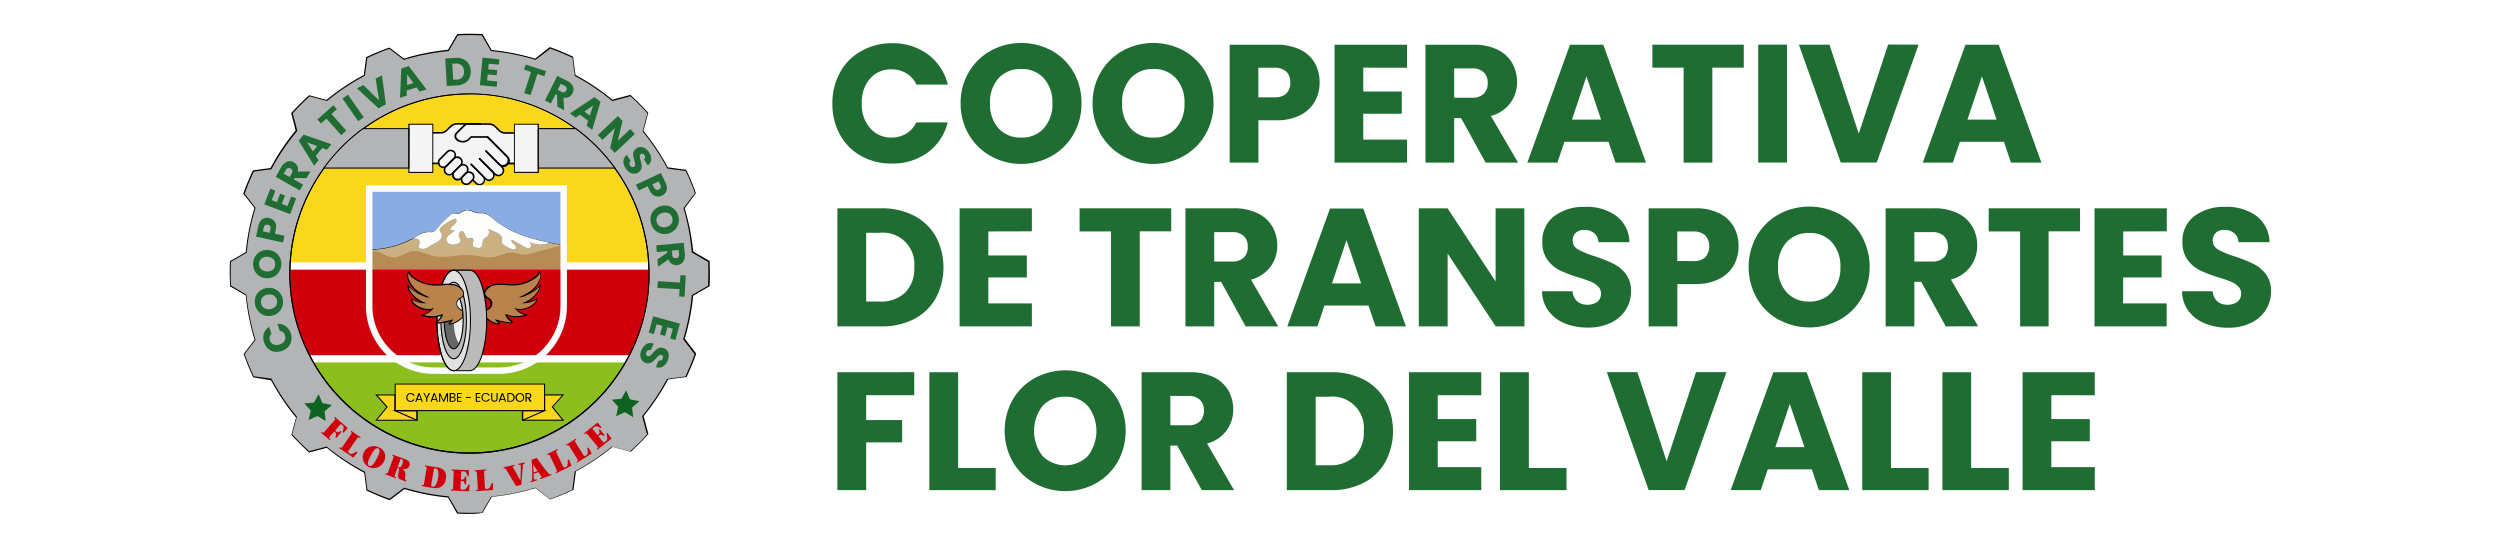 <svg id="Layer_1" data-name="Layer 1" xmlns="http://www.w3.org/2000/svg" viewBox="0 0 636.1 140.4"><defs><style>.cls-1{fill:#fff;}.cls-2{fill:#b2b4b6;}.cls-3{fill:#f9d71a;}.cls-4{fill:#89ade2;}.cls-5{fill:#8cbf1d;}.cls-6{fill:#cf000c;}.cls-7{fill:#f4f4f4;}.cls-8{fill:none;stroke:#000;stroke-linecap:round;stroke-miterlimit:10;stroke-width:3px;}.cls-9{fill:#fdfdfc;}.cls-10{fill:#cbb082;}.cls-11{fill:#b78b56;}.cls-12{fill:#fdfdfd;}.cls-13{fill:#ba834c;}.cls-14{fill:#bcbbbb;}.cls-15{fill:#e2e0e0;}.cls-16{fill:#666;}.cls-17{fill:#f2f0f0;}.cls-18{fill:#206d33;}.cls-19{fill:#0f6322;}</style></defs><title>Flor-logo-horizon</title><rect class="cls-1" width="636.1" height="140.4"/><path class="cls-2" d="M180.4,72.78c0-1,.08-2.08.08-3.13s0-2.1-.08-3.14l-4.15-2.4A56.64,56.64,0,0,0,174.05,53L177,49.21c-.35-1-.73-2-1.13-2.92s-.83-1.93-1.28-2.87l-4.72-.62a56.68,56.68,0,0,0-6.27-9.39l1.23-4.6c-.7-.77-1.42-1.52-2.16-2.27s-1.5-1.46-2.28-2.16l-4.57,1.22a56.83,56.83,0,0,0-9.48-6.35l-.62-4.66c-.94-.45-1.89-.87-2.86-1.28s-1.95-.77-2.93-1.12L136.17,15A56.39,56.39,0,0,0,125,12.82l-2.35-4.05c-1-.06-2.08-.08-3.13-.08s-2.1,0-3.13.08l-2.34,4A56.38,56.38,0,0,0,102.75,15l-3.67-2.81c-1,.35-2,.73-2.92,1.13s-1.93.83-2.87,1.28l-.6,4.55a57.89,57.89,0,0,0-9.58,6.39l-4.42-1.18q-1.16,1.05-2.28,2.16c-.74.75-1.46,1.5-2.16,2.27l1.18,4.42A57.49,57.49,0,0,0,69,42.89l-4.51.6c-.45.94-.87,1.89-1.27,2.86s-.78,1.95-1.13,2.93l2.77,3.61a57.37,57.37,0,0,0-2.24,11.34l-4,2.28c0,1-.08,2.09-.08,3.14s0,2.09.08,3.13l4,2.29a57.27,57.27,0,0,0,2.26,11.4l-2.76,3.61c.34,1,.72,2,1.12,2.93s.83,1.93,1.28,2.86l4.52.6a57.08,57.08,0,0,0,6.43,9.58l-1.19,4.43c.7.77,1.42,1.53,2.16,2.27s1.51,1.47,2.28,2.16l4.45-1.18a56.76,56.76,0,0,0,9.61,6.4l.61,4.58c.94.45,1.89.87,2.86,1.27s2,.78,2.93,1.13l3.69-2.83a56.65,56.65,0,0,0,11.2,2.19l2.35,4.06c1,.05,2.08.08,3.13.08s2.1,0,3.13-.08l2.36-4.08a56.69,56.69,0,0,0,11.2-2.23l3.75,2.86c1-.35,1.95-.72,2.92-1.12s1.93-.83,2.87-1.28l.62-4.69a57.9,57.9,0,0,0,9.39-6.3l4.59,1.22c.78-.69,1.53-1.41,2.28-2.16s1.46-1.5,2.16-2.27l-1.23-4.61a57.33,57.33,0,0,0,6.29-9.43l4.73-.63c.45-.94.87-1.89,1.27-2.87S176.63,91,177,90l-2.91-3.8a56.54,56.54,0,0,0,2.17-11Z"/><circle class="cls-2" cx="119.42" cy="69.64" r="45.7"/><circle class="cls-1" cx="119.43" cy="69.61" r="45.7"/><path class="cls-3" d="M73.81,66.73H165a45.71,45.71,0,0,0-91.23,0Z"/><rect class="cls-4" x="93.94" y="47.97" width="49.49" height="18.76"/><path class="cls-5" d="M79.68,92.21a45.73,45.73,0,0,0,79.49,0Z"/><path d="M119.43,115.41A45.82,45.82,0,1,1,151.85,102,45.58,45.58,0,0,1,119.43,115.41Zm0-91.41a45.55,45.55,0,1,0,32.22,13.34A45.27,45.27,0,0,0,119.43,24Z"/><path class="cls-6" d="M73.82,69.61a45.48,45.48,0,0,0,5,20.76h81.46a45.49,45.49,0,0,0,5-20.76c0-.32,0-.64,0-1H73.83C73.82,69,73.82,69.29,73.82,69.61Z"/><path d="M119.43,115.45A45.82,45.82,0,1,1,151.85,102,45.54,45.54,0,0,1,119.43,115.45Zm0-91.41a45.55,45.55,0,1,0,32.22,13.34A45.27,45.27,0,0,0,119.43,24Z"/><path d="M127,94.45H110.35A16.56,16.56,0,0,1,93.8,77.9V47.84h49.77V77.9A16.56,16.56,0,0,1,127,94.45ZM94.08,48.11V77.9a16.28,16.28,0,0,0,16.27,16.27H127A16.28,16.28,0,0,0,143.29,77.9V48.11Z"/><path class="cls-7" d="M129.07,41.87a1.42,1.42,0,0,0,.33-1.52,2.08,2.08,0,0,0-.38-.49l-1.66-1.66L124,34.86H119.9l-.56.56a2.2,2.2,0,0,1-3.13,0,1.09,1.09,0,0,1-.32-.77,1.11,1.11,0,0,1,.32-.77l2.32-2.31H116.3a2.39,2.39,0,0,0-1.69.7l-.88.88a2.39,2.39,0,0,1-1.69.7h-8l0,7.74h7.58a1.33,1.33,0,0,0,.33.63,1.2,1.2,0,0,0,1.55.12l.14-.11-.12.12-.06,0a1.24,1.24,0,0,0-.35.85,1.21,1.21,0,0,0,2.06.85l.38-.38a1.2,1.2,0,0,0-.33.83,1.24,1.24,0,0,0,.35.85,1.2,1.2,0,0,0,1.7,0l.55-.55a1.2,1.2,0,0,0-.35.85,1.16,1.16,0,0,0,.35.85,1.2,1.2,0,0,0,1.7,0l.68-.68.07-.07.84.83A1.22,1.22,0,0,0,122,47a1.26,1.26,0,0,0,.92-2.11l0,0,0,0,.63.62a1.23,1.23,0,0,0,.89.37,1.26,1.26,0,0,0,.89-2.15l-.23-.24h0l.82.82a1.25,1.25,0,0,0,.89.37,1.26,1.26,0,0,0,.89-2.15l-.52-.53a1.4,1.4,0,0,0,.89.31A1.42,1.42,0,0,0,129.07,41.87Z"/><path class="cls-7" d="M137.18,41.62h-7.91a1.58,1.58,0,0,0,.26-.88,1.64,1.64,0,0,0-.51-.88l-1.66-1.66L124,34.86H119.9l-.56.56a2.2,2.2,0,0,1-3.13,0,1.09,1.09,0,0,1-.32-.77,1.11,1.11,0,0,1,.32-.77l2.32-2.31h5.86a2.39,2.39,0,0,1,1.69.7l.88.88a2.38,2.38,0,0,0,1.69.7h8.53"/><path d="M137.18,41.83h-8.3l.22-.33a1.24,1.24,0,0,0,.22-.75,1.3,1.3,0,0,0-.44-.74l-4.94-4.95h-4l-.5.51a2.44,2.44,0,0,1-3.43,0,1.33,1.33,0,0,1,0-1.84l2.38-2.37h6a2.57,2.57,0,0,1,1.83.76l.88.88a2.18,2.18,0,0,0,1.55.64h8.53a.2.2,0,0,1,.2.2.2.2,0,0,1-.2.21h-8.53a2.58,2.58,0,0,1-1.84-.76l-.88-.88a2.17,2.17,0,0,0-1.54-.64h-5.77L116.36,34a.88.88,0,0,0-.26.63.84.84,0,0,0,.26.62,2,2,0,0,0,1.42.59,2,2,0,0,0,1.42-.59l.62-.62h4.29l5,5.06a1.73,1.73,0,0,1,.57,1,1.61,1.61,0,0,1-.12.69h7.57a.21.21,0,0,1,0,.42Z"/><polygon points="118.33 32.05 118.32 31.36 118.54 31.35 119.03 31.35 118.33 32.05"/><path d="M112.78,42.76a1.41,1.41,0,0,1-1-2.4l1.87-1.87a1.41,1.41,0,0,1,2.4,1,1.43,1.43,0,0,1-.41,1h0l-1.87,1.87A1.43,1.43,0,0,1,112.78,42.76Zm1.87-4.27a1,1,0,0,0-.7.29l-1.87,1.87a1,1,0,0,0,0,1.41,1,1,0,0,0,1.41,0l1.87-1.87a1,1,0,0,0-.71-1.7Z"/><path d="M114.29,44.65a1.43,1.43,0,0,1-1-.41,1.41,1.41,0,0,1,0-2l2.06-2.06a1.41,1.41,0,0,1,2.4,1,1.43,1.43,0,0,1-.41,1l-2.06,2.06A1.43,1.43,0,0,1,114.29,44.65Zm2.06-4.46a1,1,0,0,0-.7.29l-2.06,2.06a1,1,0,0,0,0,1.41A1,1,0,0,0,115,44l2.06-2.06a1,1,0,0,0-.71-1.7Z"/><path d="M116.4,45.94a1.41,1.41,0,0,1-1-.41,1.39,1.39,0,0,1-.41-1,1.37,1.37,0,0,1,.41-1l1.42-1.43a1.43,1.43,0,0,1,1-.41,1.41,1.41,0,0,1,1,2.4l-1.42,1.43A1.43,1.43,0,0,1,116.4,45.94Zm1.43-3.83a1,1,0,0,0-.71.29l-1.42,1.43a1,1,0,0,0,1.41,1.41l1.42-1.43a1,1,0,0,0,0-1.41A1,1,0,0,0,117.83,42.11Zm.85,1.85Z"/><path d="M118.65,47.1a1.41,1.41,0,0,1-1-.42,1.39,1.39,0,0,1-.41-1,1.43,1.43,0,0,1,.41-1l.69-.68a1.41,1.41,0,0,1,2,0,1.43,1.43,0,0,1,.41,1,1.41,1.41,0,0,1-.41,1l-.69.68A1.37,1.37,0,0,1,118.65,47.1Zm.68-3.09a1,1,0,0,0-.7.29l-.69.68a1,1,0,0,0-.29.71,1,1,0,0,0,1.7.7l.69-.68a1,1,0,0,0-.71-1.7Z"/><path d="M128.06,42.49A1.64,1.64,0,0,1,126.9,42l-3.41-3.41a.19.19,0,0,1,0-.29.21.21,0,0,1,.29,0l3.41,3.41A1.23,1.23,0,0,0,128.93,40l-5-5a.21.21,0,0,1,.29-.29l5,5a1.64,1.64,0,0,1-1.16,2.8Z"/><path d="M126.8,44.86a1.46,1.46,0,0,1-1-.43l-3.89-3.89a.21.21,0,1,1,.29-.29l3.89,3.89a1.06,1.06,0,0,0,1.5,0,1.05,1.05,0,0,0,0-1.49l-4-4a.21.21,0,1,1,.29-.29l4,4a1.42,1.42,0,0,1,.43,1,1.44,1.44,0,0,1-.43,1A1.46,1.46,0,0,1,126.8,44.86Z"/><path d="M124.42,46.07a1.46,1.46,0,0,1-1-.43L119.76,42a.21.21,0,1,1,.29-.29l3.62,3.63a1.06,1.06,0,0,0,1.5,0,1.08,1.08,0,0,0,0-1.49l-3.3-3.3a.21.21,0,0,1,.29-.29l3.3,3.3a1.46,1.46,0,0,1,.43,1,1.48,1.48,0,0,1-.43,1A1.46,1.46,0,0,1,124.42,46.07Z"/><path d="M122,47.19a1.49,1.49,0,0,1-1-.42l-.84-.84a.21.21,0,0,1,.29-.29l.84.83a1.06,1.06,0,0,0,.75.31,1,1,0,0,0,.74-.31,1.06,1.06,0,0,0,0-1.49L119.78,42a.21.21,0,0,1,.29-.29L123,44.69a1.46,1.46,0,0,1-1,2.5Z"/><path d="M110.84,34h-6.78a.2.2,0,0,1-.21-.2.21.21,0,0,1,.21-.21h8a2.17,2.17,0,0,0,1.54-.64l.88-.88a2.6,2.6,0,0,1,1.84-.76h5.85a.21.21,0,1,1,0,.41H116.3a2.17,2.17,0,0,0-1.54.64l-.89.88A2.57,2.57,0,0,1,112,34Z"/><path class="cls-8" d="M111.61,41.57"/><path class="cls-2" d="M104,32.71H92.37a46.22,46.22,0,0,0-10,10.06H104Z"/><rect class="cls-7" x="104.04" y="31.63" width="6.06" height="12.23"/><rect class="cls-7" x="130.91" y="31.63" width="6.06" height="12.23" transform="translate(267.87 75.48) rotate(-180)"/><path d="M110.24,44H103.9V31.49h6.34Zm-6.07-.27H110v-12h-5.79Z"/><path d="M137.11,44h-6.34V31.49h6.34ZM131,43.72h5.79v-12H131Z"/><path class="cls-2" d="M137,42.77h19.49a46,46,0,0,0-10-10.06H137Z"/><rect class="cls-3" x="100.56" y="97.71" width="38" height="6.76"/><polygon class="cls-3" points="133 106.91 133 104.47 138.55 104.47 133 106.91"/><polygon class="cls-3" points="143.28 100.49 140.53 103.56 143.28 106.91 132.91 106.91 132.91 104.47 138.55 104.47 138.55 100.49 143.28 100.49"/><polygon class="cls-3" points="106.03 106.92 106.03 104.48 100.48 104.48 106.03 106.92"/><polygon class="cls-3" points="95.75 100.5 98.49 103.56 95.75 106.92 106.12 106.92 106.12 104.48 100.48 104.48 100.48 100.5 95.75 100.5"/><path d="M143.57,68.63H93.8V63.81l.07,0a4.07,4.07,0,0,1,.86-.32,5,5,0,0,1,1.06-.14l.48,0a23.77,23.77,0,0,0,3.23-.58,24,24,0,0,0,6.18-2.48l.28-.16A5.93,5.93,0,0,1,109.08,59l.3,0a2,2,0,0,0,.73,0,2.12,2.12,0,0,0,1-.8v0a26.38,26.38,0,0,1,3.47-3.46,1.74,1.74,0,0,1,.83-.45,1.71,1.71,0,0,1,.6,0,2.73,2.73,0,0,0,.38,0h0a2.4,2.4,0,0,0,1.12-.41,3.73,3.73,0,0,1,.91-.41,3.48,3.48,0,0,1,2,.33,4.51,4.51,0,0,0,1.49.39l.48,0a4,4,0,0,1,.6,0,4.06,4.06,0,0,1,2.26,1.25l.13.12a25.83,25.83,0,0,0,9.27,4.87,66.85,66.85,0,0,0,8.76,1.91l.12,0Zm-49.5-.27h49.22V62.53a67,67,0,0,1-8.68-1.9h0a25.85,25.85,0,0,1-9.37-4.93l-.13-.11A3.87,3.87,0,0,0,123,54.4a5.33,5.33,0,0,0-.56,0,4.24,4.24,0,0,1-.51,0,4.9,4.9,0,0,1-1.58-.4,3.19,3.19,0,0,0-1.88-.33,3.25,3.25,0,0,0-.85.39,2.58,2.58,0,0,1-1.26.44,3,3,0,0,1-.42,0,1.53,1.53,0,0,0-.52,0,1.64,1.64,0,0,0-.7.39,25.27,25.27,0,0,0-3.43,3.43,2.41,2.41,0,0,1-1.11.91,2.58,2.58,0,0,1-.83,0l-.29,0a5.76,5.76,0,0,0-3,1.08l-.28.16A24.36,24.36,0,0,1,99.57,63a24.63,24.63,0,0,1-3.27.58l-.49,0a5.58,5.58,0,0,0-1,.13,4.89,4.89,0,0,0-.73.26Z"/><path class="cls-9" d="M106.48,60.94a1.15,1.15,0,0,1,.25,1.16c-.09.26-.26.52-.17.78a.65.65,0,0,0,.29.3,2.29,2.29,0,0,0,2.13-.35l1.77-1a4.3,4.3,0,0,0,1.29-.93,1.46,1.46,0,0,0,.28-1.5c-.16-.32-.5-.61-.45-1a1,1,0,0,1,.33-.53,10,10,0,0,1,3.32-2.15.52.52,0,0,1,.5,0,.43.43,0,0,1,.13.28c.08.88-1.05,1.31-1.5,2.06a.36.36,0,0,0-.07.26c.07.4.9,0,1,.43a12.39,12.39,0,0,1-1.23.93,1.69,1.69,0,0,0-.75,1.29,1.42,1.42,0,0,0,1.2,1.23,3.38,3.38,0,0,0,1.82-.28,1,1,0,0,0,.43-.26c.29-.35,0-.87-.14-1.28a1.55,1.55,0,0,1-.13-1,.77.77,0,0,1,.78-.57c.83.13.72,1.76,1.57,1.82.32,0,.64-.22,1-.11s.38.64.28,1-.23.83,0,1.11a1,1,0,0,0,.41.23c.54.19,1.21.36,1.62,0s.2-1.39.61-2a4.29,4.29,0,0,1,.85-.66,1.59,1.59,0,0,0,.32-2l1.94.87c.73.32,1.57.81,1.59,1.62,0,.38-.19.77,0,1.12a1.2,1.2,0,0,0,.46.46,6,6,0,0,0,2.29,1.14.76.76,0,0,0,.66-.11c.35-.32,0-.89-.38-1.19s-.82-.75-.58-1.17l3.27,1.87c.5.28,1.22.53,1.56.07s0-.91-.22-1.3a6.11,6.11,0,0,0,5,.15c-1.73-.35-3.45-.75-5.14-1.27a25.68,25.68,0,0,1-9.32-4.9A4.23,4.23,0,0,0,123,54.27c-.36,0-.72,0-1.07,0-1.21,0-2.33-1-3.5-.72-.73.18-1.33.83-2.08.83a6.22,6.22,0,0,0-1-.08,1.74,1.74,0,0,0-.77.43,25.41,25.41,0,0,0-3.44,3.44,2.38,2.38,0,0,1-1,.87,3.84,3.84,0,0,1-1.07,0,6.54,6.54,0,0,0-3.33,1.26c-.29.17-.59.33-.88.48C105.44,60.76,106,60.47,106.48,60.94Z"/><path class="cls-10" d="M139.79,61.77a6.11,6.11,0,0,1-5-.15c.25.39.5.92.22,1.3s-1.06.21-1.56-.07L130.19,61c-.24.42.2.87.58,1.17s.73.87.38,1.19a.76.76,0,0,1-.66.11,6,6,0,0,1-2.29-1.14,1.2,1.2,0,0,1-.46-.46c-.16-.35,0-.74,0-1.12,0-.81-.86-1.3-1.59-1.62l-1.94-.87a1.59,1.59,0,0,1-.32,2,4.29,4.29,0,0,0-.85.66c-.41.57-.1,1.48-.61,2s-1.08.22-1.62,0a1,1,0,0,1-.41-.23c-.27-.28-.14-.73,0-1.11s.08-.89-.28-1-.63.14-1,.11c-.85-.06-.74-1.69-1.57-1.82a.77.77,0,0,0-.78.57,1.55,1.55,0,0,0,.13,1c.18.41.43.93.14,1.28a1,1,0,0,1-.43.26,3.38,3.38,0,0,1-1.82.28,1.42,1.42,0,0,1-1.2-1.23,1.69,1.69,0,0,1,.75-1.29,12.39,12.39,0,0,0,1.23-.93c-.13-.39-1,0-1-.43a.36.36,0,0,1,.07-.26c.45-.75,1.58-1.18,1.5-2.06a.43.43,0,0,0-.13-.28.52.52,0,0,0-.5,0,10,10,0,0,0-3.32,2.15,1,1,0,0,0-.33.53c-.05.36.29.65.45,1a1.46,1.46,0,0,1-.28,1.5,4.3,4.3,0,0,1-1.29.93l-1.77,1a2.29,2.29,0,0,1-2.13.35.65.65,0,0,1-.29-.3c-.09-.26.08-.52.17-.78a1.15,1.15,0,0,0-.25-1.16c-.46-.47-1-.18-1.61-.12a24.37,24.37,0,0,1-5.33,2,23.9,23.9,0,0,1-3.26.57,10.92,10.92,0,0,0-1.51.18,3.94,3.94,0,0,0-.83.31v4.6h49.49V62.42C142.22,62.22,141,62,139.79,61.77Z"/><path d="M119.52,130.75c-1,0-2.1,0-3.14-.08h-.08L114,126.6a56.47,56.47,0,0,1-11.1-2.17l-3.68,2.83-.08,0c-1-.35-2-.73-2.93-1.13s-1.93-.83-2.87-1.27l-.07,0-.61-4.58a58.16,58.16,0,0,1-9.52-6.34l-4.45,1.19-.06,0c-.77-.7-1.53-1.43-2.27-2.17s-1.47-1.5-2.17-2.28l-.05,0,1.19-4.44a57.31,57.31,0,0,1-6.36-9.48L64.4,96l0-.07c-.44-.94-.87-1.9-1.27-2.87s-.78-2-1.13-2.93l0-.07,2.77-3.62a57.59,57.59,0,0,1-2.24-11.29l-4-2.29v-.07c0-1-.08-2.1-.08-3.14s0-2.1.08-3.14v-.08l4-2.28a57.21,57.21,0,0,1,2.22-11.24L61.91,49.3l0-.07c.35-1,.73-2,1.13-2.93s.83-1.93,1.27-2.87l0-.07,4.51-.6a57.36,57.36,0,0,1,6.4-9.56L74.1,28.78l.05-.06c.7-.77,1.43-1.54,2.17-2.27s1.5-1.47,2.27-2.17l.06-.05,4.43,1.18a58.06,58.06,0,0,1,9.49-6.33l.6-4.56.07,0c.94-.45,1.9-.88,2.87-1.28s2-.78,2.93-1.13l.07,0,3.67,2.81A57.27,57.27,0,0,1,114,12.67l2.33-4h.08a59.8,59.8,0,0,1,6.28,0h.08l2.34,4.06a57.62,57.62,0,0,1,11.06,2.2L139.87,12l.07,0c1,.35,2,.73,2.93,1.13s1.93.82,2.87,1.27l.07,0,.62,4.67a57.55,57.55,0,0,1,9.38,6.29l4.58-1.22.06.05c.77.7,1.54,1.43,2.27,2.17s1.47,1.5,2.17,2.27l.05.06-1.23,4.59a57.72,57.72,0,0,1,6.21,9.3l4.72.63,0,.06c.44.94.87,1.91,1.27,2.87s.78,2,1.13,2.94l0,.07L174.21,53a58.52,58.52,0,0,1,2.17,11l4.16,2.4v.08c.05,1,.08,2.09.08,3.14s0,2.1-.08,3.14v.07l-4.17,2.41a56.89,56.89,0,0,1-2.15,10.92l2.91,3.8,0,.07c-.35,1-.73,2-1.13,2.94s-.83,1.93-1.27,2.87l0,.07-4.74.63a57.22,57.22,0,0,1-6.23,9.33l1.23,4.62-.05,0c-.7.78-1.43,1.54-2.17,2.28s-1.5,1.47-2.27,2.17l-.06,0-4.6-1.23a57.67,57.67,0,0,1-9.3,6.24l-.62,4.69-.06,0c-.95.45-1.91.88-2.88,1.28s-2,.78-2.93,1.13l-.07,0-3.75-2.87a56.94,56.94,0,0,1-11.08,2.21l-2.36,4.08h-.08C121.62,130.72,120.56,130.75,119.52,130.75Zm-3-.35c2,.1,4.08.1,6.1,0l2.36-4.08H125a57.12,57.12,0,0,0,11.17-2.23l.07,0,3.74,2.86c1-.34,1.91-.71,2.85-1.1s1.87-.81,2.79-1.24l.62-4.69.06,0a56.83,56.83,0,0,0,9.37-6.29l.05,0,4.6,1.22c.75-.68,1.49-1.39,2.21-2.1s1.42-1.46,2.1-2.21l-1.23-4.61,0-.06a56.82,56.82,0,0,0,6.28-9.4l0-.07,4.73-.63c.43-.91.85-1.85,1.24-2.79s.75-1.89,1.09-2.85l-2.9-3.79,0-.07a56.92,56.92,0,0,0,2.17-11V75.1l4.16-2.4c0-1,.07-2,.07-3s0-2-.07-3.05l-4.15-2.41v-.07A57.2,57.2,0,0,0,173.92,53l0-.06,2.9-3.79c-.34-1-.71-1.91-1.1-2.85s-.8-1.88-1.24-2.79l-4.71-.62,0-.07a56.88,56.88,0,0,0-6.26-9.37l0-.05,1.22-4.59c-.68-.75-1.38-1.49-2.1-2.21s-1.46-1.43-2.21-2.11l-4.57,1.22-.06,0a56.74,56.74,0,0,0-9.45-6.34l-.06,0-.62-4.66c-.92-.44-1.86-.85-2.8-1.24s-1.89-.76-2.85-1.1l-3.71,2.85-.07,0A57.5,57.5,0,0,0,125,13h-.07l-2.34-4c-2-.1-4.08-.1-6.1,0l-2.33,4h-.07a57.45,57.45,0,0,0-11.28,2.22l-.07,0-3.66-2.8c-1,.34-1.91.71-2.85,1.1s-1.87.8-2.79,1.24l-.6,4.55-.06,0a56.65,56.65,0,0,0-9.56,6.38l0,0-4.43-1.18c-.75.68-1.49,1.39-2.21,2.11s-1.42,1.46-2.1,2.21l1.17,4.41,0,.06A57,57,0,0,0,69.09,43l0,.06-4.51.6c-.43.92-.85,1.86-1.24,2.79s-.75,1.9-1.09,2.85L65,52.86l0,.07a57,57,0,0,0-2.23,11.31v.07L58.77,66.6c-.05,1-.07,2-.07,3.05s0,2,.07,3L62.72,75v.07A57,57,0,0,0,65,86.43l0,.06-2.76,3.62c.34,1,.71,1.91,1.1,2.85s.81,1.87,1.24,2.79l4.52.59,0,.07A57.75,57.75,0,0,0,75.54,106l0,.06-1.18,4.43c.68.75,1.38,1.49,2.1,2.21s1.46,1.42,2.21,2.1l4.45-1.18,0,0A56.74,56.74,0,0,0,92.81,120l.06,0,.61,4.58c.92.43,1.86.85,2.8,1.24s1.89.75,2.85,1.09l3.68-2.82.07,0a57.05,57.05,0,0,0,11.17,2.19h.07Z"/><path class="cls-11" d="M140.93,62.94l-5.38,1.43a8.13,8.13,0,0,1-2.29.38c-1.21,0-2.37-.58-3.58-.5a18.09,18.09,0,0,0-3.31,1c-2.19.59-4.49-.2-6.75-.33-3.24-.2-6.54.94-9.68.15-1.65-.41-3.23-1.34-4.91-1.15s-3.3,1.66-5.08,1.56a8.57,8.57,0,0,1-3-1.1,3.41,3.41,0,0,0-3-.23V68.5h49.49V62.28Z"/><path class="cls-12" d="M127,95.13H110.35A17.25,17.25,0,0,1,93.12,77.9V47.15h51.13V77.9A17.25,17.25,0,0,1,127,95.13ZM94.76,48.8V77.9a15.6,15.6,0,0,0,15.59,15.59H127A15.6,15.6,0,0,0,142.61,77.9V48.8Z"/><path d="M103.51,100.55a1.1,1.1,0,0,1,.4-.4,1.12,1.12,0,0,1,.55-.14,1.19,1.19,0,0,1,.63.17,1,1,0,0,1,.39.49h-.34a.7.7,0,0,0-.26-.3.82.82,0,0,0-.42-.11.81.81,0,0,0-.41.11.76.76,0,0,0-.29.3,1,1,0,0,0-.1.46,1,1,0,0,0,.1.46.86.86,0,0,0,.29.31.8.8,0,0,0,.41.1.82.82,0,0,0,.42-.1.67.67,0,0,0,.26-.31h.34a1,1,0,0,1-.39.49,1.19,1.19,0,0,1-.63.17,1.12,1.12,0,0,1-.55-.14,1.1,1.1,0,0,1-.4-.4,1.21,1.21,0,0,1-.14-.58A1.27,1.27,0,0,1,103.51,100.55Z"/><path d="M107.14,101.74h-1l-.18.49h-.3l.79-2.18h.33l.79,2.18h-.3Zm-.08-.23-.4-1.11-.39,1.11Z"/><path d="M109.44,100l-.71,1.36v.83h-.29v-.83l-.72-1.36H108l.54,1.11.55-1.11Z"/><path d="M111,101.74h-1l-.17.49h-.3l.79-2.18h.33l.79,2.18h-.3Zm-.08-.23-.4-1.11-.39,1.11Z"/><path d="M114,100.05v2.18h-.28v-1.62l-.73,1.62h-.2L112,100.6v1.63h-.28v-2.18h.3l.81,1.81.81-1.81Z"/><path d="M115.72,101.2a.55.55,0,0,1,.15.19.57.57,0,0,1,.06.25.56.56,0,0,1-.08.3.67.67,0,0,1-.25.22.92.92,0,0,1-.38.07h-.82V100h.79a.92.92,0,0,1,.38.07.57.57,0,0,1,.23.2.46.46,0,0,1,.08.28.52.52,0,0,1-.1.33.68.68,0,0,1-.28.18A.49.49,0,0,1,115.72,101.2Zm-1-.22h.49a.5.5,0,0,0,.31-.09.36.36,0,0,0,0-.52.46.46,0,0,0-.32-.1h-.48Zm.85.92a.35.35,0,0,0,.12-.28.36.36,0,0,0-.13-.29.51.51,0,0,0-.34-.11h-.5V102h.51A.57.57,0,0,0,115.53,101.9Z"/><path d="M116.55,100.27V101h.8v.24h-.8V102h.9v.23h-1.18V100h1.18v.24Z"/><path d="M119.8,101v.24h-1.26V101Z"/><path d="M121.34,100.27V101h.8v.24h-.8V102h.89v.23h-1.18V100h1.18v.24Z"/><path d="M122.64,100.55a1.1,1.1,0,0,1,.4-.4,1.2,1.2,0,0,1,1.18,0,1,1,0,0,1,.39.49h-.34a.7.7,0,0,0-.26-.3.78.78,0,0,0-.41-.11.82.82,0,0,0-.42.11.68.68,0,0,0-.28.3,1,1,0,0,0-.11.46,1,1,0,0,0,.11.46.76.76,0,0,0,.28.31.82.82,0,0,0,.42.1.78.78,0,0,0,.41-.1.67.67,0,0,0,.26-.31h.34a1,1,0,0,1-.39.49,1.2,1.2,0,0,1-1.18,0,1.1,1.1,0,0,1-.4-.4,1.21,1.21,0,0,1-.14-.58A1.27,1.27,0,0,1,122.64,100.55Z"/><path d="M125.26,100v1.39a.56.56,0,0,0,.14.43.53.53,0,0,0,.4.14.49.49,0,0,0,.39-.14.56.56,0,0,0,.15-.43V100h.28v1.38a.81.81,0,0,1-.11.46.65.65,0,0,1-.29.28,1,1,0,0,1-.42.1.93.93,0,0,1-.42-.1.63.63,0,0,1-.3-.28.89.89,0,0,1-.11-.46V100Z"/><path d="M128.34,101.74h-1l-.18.49h-.3l.8-2.18H128l.79,2.18h-.3Zm-.08-.23-.4-1.11-.4,1.11Z"/><path d="M130.41,100.17a1,1,0,0,1,.4.38,1.12,1.12,0,0,1,.14.59,1.09,1.09,0,0,1-.14.58.87.87,0,0,1-.4.38,1.35,1.35,0,0,1-.62.13h-.69V100h.69A1.35,1.35,0,0,1,130.41,100.17Zm0,1.6a.85.85,0,0,0,.22-.63.88.88,0,0,0-.23-.64.86.86,0,0,0-.64-.23h-.4V102h.4A.89.89,0,0,0,130.44,101.77Z"/><path d="M131.71,102.11a1,1,0,0,1-.4-.4,1.11,1.11,0,0,1-.15-.58,1.17,1.17,0,0,1,.15-.58,1.1,1.1,0,0,1,.4-.4,1.12,1.12,0,0,1,.55-.14,1.2,1.2,0,0,1,.57.14,1.07,1.07,0,0,1,.39.4,1.14,1.14,0,0,1,.15.58,1.11,1.11,0,0,1-.15.58,1,1,0,0,1-.39.4,1.1,1.1,0,0,1-.57.15A1,1,0,0,1,131.71,102.11Zm1-.21a.73.73,0,0,0,.29-.31,1,1,0,0,0,.1-.46,1,1,0,0,0-.1-.46.76.76,0,0,0-.29-.3.82.82,0,0,0-.42-.11.81.81,0,0,0-.41.11.76.76,0,0,0-.29.3,1,1,0,0,0-.11.46,1,1,0,0,0,.11.46.73.73,0,0,0,.29.31.81.81,0,0,0,.41.11A.82.82,0,0,0,132.68,101.9Z"/><path d="M134.84,102.23l-.52-.9H134v.9h-.29V100h.71a.88.88,0,0,1,.42.08.59.59,0,0,1,.26.23.7.7,0,0,1,0,.73.59.59,0,0,1-.39.23l.55.92ZM134,101.1h.42a.46.46,0,0,0,.35-.11.41.41,0,0,0,.12-.31.38.38,0,0,0-.12-.3.49.49,0,0,0-.35-.11H134Z"/><path d="M138.69,104.61H100.42v-7h38.27Zm-38-.28h37.73V97.84H100.69Z"/><path d="M132.86,107.12v-2.79h6.34Zm.27-2.51v2.09l4.77-2.09Z"/><path d="M143.56,107.05H132.77v-2.72h5.65v-4h5.16l-2.87,3.2ZM133,106.78h10l-2.64-3.23,2.62-2.92h-4.28v4H133Z"/><path d="M106.17,107.13l-6.35-2.79h6.35Zm-5-2.51,4.77,2.09v-2.09Z"/><path d="M106.26,107.06H95.46l2.85-3.49-2.86-3.2h5.16v4h5.65ZM96,106.79H106v-2.17h-5.65v-4H96.06l2.61,2.92Z"/><path class="cls-13" d="M120.23,78.45a.17.17,0,0,1,0-.14,2.67,2.67,0,0,1,.46.2l.58.23a5.24,5.24,0,0,0,1.24.31,2.64,2.64,0,0,0,2.13-.63,1.59,1.59,0,0,0,.18-2.08c-.4-.47-1.13-.64-1.38-1.21a1.34,1.34,0,0,1,.13-1.18,3.52,3.52,0,0,1,2.71-1.57,20.78,20.78,0,0,1,3.25.11,9.72,9.72,0,0,0,6.87-2.06,1.79,1.79,0,0,0,.78-1.42s0,0,.06,0a2.09,2.09,0,0,1,.19,1.92,7,7,0,0,1-3.26,3.74,14.45,14.45,0,0,1-1.51.79h.06a11.57,11.57,0,0,0,4.72-2.88,3.2,3.2,0,0,1-.64,1.74A7.24,7.24,0,0,1,133.47,77h.1a6.78,6.78,0,0,0,3-1,1.78,1.78,0,0,1-.73,1.35,5.54,5.54,0,0,1-4.45,1.31l-.1-.05a4.76,4.76,0,0,0,2.63,1.49,7,7,0,0,1-5.17-.05l-.05,0A5.16,5.16,0,0,0,130.3,82c-.11.21-.39.21-.62.19a20.3,20.3,0,0,1-3.44-.67l0,0,.69.69a.13.13,0,0,1,.06.14.24.24,0,0,1-.08.06,1.54,1.54,0,0,1-.92-.09,6.08,6.08,0,0,1-1.9-1.08,3.51,3.51,0,0,1-.74-.75c-.21-.31-.58-.09-.83.07a1.63,1.63,0,0,1-.73.34,1.06,1.06,0,0,1-.35,0,1.74,1.74,0,0,1-.89-.35,1.18,1.18,0,0,1-.39-.86C120.17,79.23,120.35,78.83,120.23,78.45Z"/><path d="M126.63,82.56a2,2,0,0,1-.66-.14,6.49,6.49,0,0,1-2-1.1,3.85,3.85,0,0,1-.77-.79c-.1-.15-.28-.11-.64.11l-.08.06a1.58,1.58,0,0,1-.71.31,1.54,1.54,0,0,1-.38,0,1.87,1.87,0,0,1-1-.39,1.4,1.4,0,0,1-.43-1,2,2,0,0,1,0-.49,1.54,1.54,0,0,0,0-.64h0l.13,0-.13,0a.28.28,0,0,1,0-.25c.08-.13.21-.07.51.09l.11.06.58.22a4.78,4.78,0,0,0,1.2.3,2.47,2.47,0,0,0,2-.59,1.45,1.45,0,0,0,.18-1.89,2.46,2.46,0,0,0-.59-.46,2.05,2.05,0,0,1-.82-.78,1.5,1.5,0,0,1,.14-1.3,3.63,3.63,0,0,1,2.82-1.64,12,12,0,0,1,2.32,0l.95.07a9.56,9.56,0,0,0,6.77-2A1.62,1.62,0,0,0,137,69v0l.05-.11h.08a.21.21,0,0,1,.18.1,2.25,2.25,0,0,1,.21,2A6.61,6.61,0,0,1,135,74.31a7.93,7.93,0,0,0,2.3-1.78l.24-.28v.37a3.18,3.18,0,0,1-.66,1.82,7.46,7.46,0,0,1-2.56,2.34,6.51,6.51,0,0,0,2.15-.88l.2-.12V76a1.87,1.87,0,0,1-.78,1.46,5.69,5.69,0,0,1-4.27,1.39A5.4,5.4,0,0,0,134,80l.38.12-.37.14a7.17,7.17,0,0,1-5,0,5.54,5.54,0,0,0,1.44,1.55l.09.07-.05.1c-.11.22-.37.31-.76.27a20,20,0,0,1-3-.55l.34.35c.13.13.12.23.09.3s-.13.11-.16.13A1.27,1.27,0,0,1,126.63,82.56Zm-3.54-2.39a.44.44,0,0,1,.39.21,3.51,3.51,0,0,0,.72.72,5.94,5.94,0,0,0,1.86,1.06,1.4,1.4,0,0,0,.78.1l-.71-.72-.21-.31.36.1a19,19,0,0,0,3.41.67.83.83,0,0,0,.41,0,5.27,5.27,0,0,1-1.54-1.8l0-.1.19-.16.08,0a6.91,6.91,0,0,0,4.68.19,4.39,4.39,0,0,1-2.3-1.42l-.33-.47.58.31a5.37,5.37,0,0,0,4.32-1.29,1.88,1.88,0,0,0,.67-1,6.87,6.87,0,0,1-2.83.9h-.85l.69-.27a7.15,7.15,0,0,0,3.25-2.62,3.29,3.29,0,0,0,.58-1.27,12.71,12.71,0,0,1-4.49,2.61h0l-.86.06.73-.32a13.3,13.3,0,0,0,1.5-.78,7,7,0,0,0,3.2-3.66,2.29,2.29,0,0,0,0-1.55,2.28,2.28,0,0,1-.8,1.15,9.82,9.82,0,0,1-7,2.09l-1-.07a12.3,12.3,0,0,0-2.27,0,3.35,3.35,0,0,0-2.61,1.5,1.23,1.23,0,0,0-.13,1,1.75,1.75,0,0,0,.71.66,2.75,2.75,0,0,1,.66.52,1.72,1.72,0,0,1-.2,2.26,2.72,2.72,0,0,1-2.24.68,6,6,0,0,1-1.27-.32l-.59-.23-.12-.06-.11-.06a2.16,2.16,0,0,1,0,.67,2.2,2.2,0,0,0,0,.44,1.13,1.13,0,0,0,.35.76,1.78,1.78,0,0,0,.83.32,1.09,1.09,0,0,0,.31,0,1.33,1.33,0,0,0,.58-.27l.08-.06A1.34,1.34,0,0,1,123.09,80.17Z"/><path class="cls-14" d="M119.55,68.76h-4.11c-2.36,0-4.26,5.72-4.26,12.78s1.9,12.77,4.26,12.77h4.11c2.35,0,4.26-5.72,4.26-12.77S121.9,68.76,119.55,68.76Z"/><ellipse class="cls-15" cx="115.44" cy="81.54" rx="4.26" ry="12.78"/><ellipse class="cls-14" cx="115.44" cy="81.54" rx="3.25" ry="9.74"/><ellipse class="cls-16" cx="115.44" cy="81.54" rx="2.41" ry="7.22"/><path class="cls-17" d="M115.44,81.54c0,2.72.59,5,1.41,5.84a15,15,0,0,0,1-5.84,15.09,15.09,0,0,0-1-5.85C116,76.5,115.44,78.81,115.44,81.54Z"/><path d="M119.55,94.45h-4.11c-2.47,0-4.4-5.67-4.4-12.91s1.93-12.92,4.4-12.92h4.11c2.46,0,4.4,5.68,4.4,12.92S122,94.45,119.55,94.45ZM115.44,68.9c-1.06,0-2.11,1.33-2.88,3.65a29.54,29.54,0,0,0-1.25,9,29.59,29.59,0,0,0,1.25,9c.77,2.31,1.82,3.64,2.88,3.64h4.11c1.06,0,2.11-1.33,2.88-3.64a29.61,29.61,0,0,0,1.24-9,29.57,29.57,0,0,0-1.24-9c-.77-2.32-1.82-3.65-2.88-3.65Z"/><path d="M115.44,94.45c-2.47,0-4.4-5.67-4.4-12.91s1.93-12.92,4.4-12.92,4.39,5.68,4.39,12.92S117.9,94.45,115.44,94.45Zm0-25.55c-1.06,0-2.11,1.33-2.88,3.65a29.54,29.54,0,0,0-1.25,9,29.59,29.59,0,0,0,1.25,9c.77,2.31,1.82,3.64,2.88,3.64s2.11-1.33,2.88-3.64a29.61,29.61,0,0,0,1.24-9,29.57,29.57,0,0,0-1.24-9C117.55,70.23,116.5,68.9,115.44,68.9Z"/><path d="M115.44,91.42c-1.9,0-3.39-4.34-3.39-9.88s1.49-9.88,3.39-9.88,3.38,4.34,3.38,9.88S117.34,91.42,115.44,91.42Zm0-19.49c-1.69,0-3.11,4.4-3.11,9.61s1.42,9.6,3.11,9.6,3.11-4.4,3.11-9.6S117.12,71.93,115.44,71.93Z"/><path d="M115.44,88.89c-1.43,0-2.55-3.23-2.55-7.35s1.12-7.36,2.55-7.36S118,77.41,118,81.54,116.86,88.89,115.44,88.89Zm0-14.44c-1.23,0-2.27,3.25-2.27,7.09s1,7.08,2.27,7.08,2.27-3.25,2.27-7.08S116.67,74.45,115.44,74.45Z"/><path class="cls-13" d="M117.61,79a2.26,2.26,0,0,1-1-.54,1.59,1.59,0,0,1-.18-2.08c.4-.47,1.13-.64,1.38-1.21a1.38,1.38,0,0,0-.13-1.18A3.52,3.52,0,0,0,115,72.38a20.86,20.86,0,0,0-3.25.11,9.7,9.7,0,0,1-6.86-2.06,1.76,1.76,0,0,1-.78-1.42s0,0-.07,0a2.12,2.12,0,0,0-.18,1.92,7,7,0,0,0,3.26,3.74,13.51,13.51,0,0,0,1.51.79h-.06a11.57,11.57,0,0,1-4.72-2.88,3.2,3.2,0,0,0,.64,1.74A7.27,7.27,0,0,0,107.81,77h-.09a6.82,6.82,0,0,1-3-1,1.82,1.82,0,0,0,.74,1.35,5.54,5.54,0,0,0,4.45,1.31l.09-.05a4.7,4.7,0,0,1-2.62,1.49,7,7,0,0,0,5.17-.05l0,0A5.16,5.16,0,0,1,111,82c.11.21.39.21.62.19a20,20,0,0,0,3.43-.67v0l-.69.69a.13.13,0,0,0-.06.14.24.24,0,0,0,.08.06,1.5,1.5,0,0,0,.91-.09,6.12,6.12,0,0,0,1.91-1.08,5.68,5.68,0,0,0,.51-.47C117.67,80.15,117.63,79.55,117.61,79Z"/><path d="M114.65,82.56a1.26,1.26,0,0,1-.33,0s-.12,0-.16-.13a.26.26,0,0,1,.08-.3l.35-.35a20,20,0,0,1-3,.55c-.39,0-.65,0-.76-.27l-.05-.1.09-.07a5.54,5.54,0,0,0,1.44-1.55,7.17,7.17,0,0,1-5,0l-.37-.14.38-.12a5.4,5.4,0,0,0,2.3-1.13,5.68,5.68,0,0,1-4.27-1.39,1.84,1.84,0,0,1-.78-1.46v-.23l.2.12a6.64,6.64,0,0,0,2.15.88,7.56,7.56,0,0,1-2.56-2.34,3.18,3.18,0,0,1-.66-1.82v-.37l.24.28a7.93,7.93,0,0,0,2.3,1.78A6.61,6.61,0,0,1,103.74,71a2.25,2.25,0,0,1,.21-2,.2.2,0,0,1,.18-.1h.07l.06.11v0c-.05.41.2.84.73,1.3a9.55,9.55,0,0,0,6.77,2l.95-.07a12,12,0,0,1,2.32,0,3.63,3.63,0,0,1,2.82,1.64,1.46,1.46,0,0,1,.13,1.3,2,2,0,0,1-.81.78,2.46,2.46,0,0,0-.59.46,1.45,1.45,0,0,0,.18,1.89,2.11,2.11,0,0,0,.89.51l.1,0V79c0,.34,0,.67,0,1s0,.52,0,.77v.06l0,0a5.94,5.94,0,0,1-.52.49,6.49,6.49,0,0,1-2,1.1A2,2,0,0,1,114.65,82.56Zm-.2-.3a1.41,1.41,0,0,0,.78-.1,5.94,5.94,0,0,0,1.86-1.06,3.55,3.55,0,0,0,.46-.41l0-.72c0-.3,0-.6,0-.91a2.21,2.21,0,0,1-.91-.55,1.72,1.72,0,0,1-.2-2.26,2.7,2.7,0,0,1,.65-.52,1.63,1.63,0,0,0,.71-.66,1.19,1.19,0,0,0-.12-1,3.35,3.35,0,0,0-2.61-1.5,12.3,12.3,0,0,0-2.27,0l-1,.07a9.82,9.82,0,0,1-7-2.09,2.22,2.22,0,0,1-.8-1.15,2.29,2.29,0,0,0,0,1.55,7,7,0,0,0,3.2,3.66,13.3,13.3,0,0,0,1.5.78l.73.32-.9-.07A12.71,12.71,0,0,1,104,73a3.4,3.4,0,0,0,.57,1.27,7.23,7.23,0,0,0,3.26,2.62l.69.27h-.84a6.86,6.86,0,0,1-2.84-.9,1.88,1.88,0,0,0,.67,1,5.36,5.36,0,0,0,4.32,1.29l.58-.31-.33.47a4.38,4.38,0,0,1-2.31,1.42,6.94,6.94,0,0,0,4.69-.19l.08,0,.19.16,0,.1a5.14,5.14,0,0,1-1.53,1.8.83.83,0,0,0,.41,0,19,19,0,0,0,3.41-.67l.36-.1-.25.36Z"/><path class="cls-18" d="M69.8,89.48a3.21,3.21,0,0,1-1.6-.78,3.54,3.54,0,0,1-1-1.59,3.45,3.45,0,0,1-.06-2.24,3.17,3.17,0,0,1,1.33-1.7l.6,1.78a1.63,1.63,0,0,0-.45.78,1.74,1.74,0,0,0,.06.9,1.64,1.64,0,0,0,.93,1,2.07,2.07,0,0,0,1.55,0,2.13,2.13,0,0,0,1.24-.93,1.68,1.68,0,0,0,.12-1.39,1.75,1.75,0,0,0-.5-.76,1.56,1.56,0,0,0-.83-.35l-.59-1.78a3.14,3.14,0,0,1,2.08.56,3.85,3.85,0,0,1,1.45,3.69,3.33,3.33,0,0,1-.8,1.6,3.85,3.85,0,0,1-1.61,1A3.72,3.72,0,0,1,69.8,89.48Z"/><path class="cls-18" d="M71.78,78.15a3.39,3.39,0,0,1-1.09,1.47,3.52,3.52,0,0,1-1.77.74,3.66,3.66,0,0,1-1.9-.22A3.43,3.43,0,0,1,65.57,79a3.77,3.77,0,0,1-.5-3.59A3.36,3.36,0,0,1,66.15,74a3.9,3.9,0,0,1,3.68-.51,3.49,3.49,0,0,1,1.45,1.12,3.59,3.59,0,0,1,.7,1.73A3.55,3.55,0,0,1,71.78,78.15Zm-2.08-2.9a2.08,2.08,0,0,0-1.54-.3,2.13,2.13,0,0,0-1.4.71,1.93,1.93,0,0,0,.37,2.67,2.43,2.43,0,0,0,3-.41,1.91,1.91,0,0,0-.38-2.67Z"/><path class="cls-18" d="M71,69.15a3.43,3.43,0,0,1-1.34,1.25,3.61,3.61,0,0,1-1.88.4A3.53,3.53,0,0,1,66,70.23a3.36,3.36,0,0,1-1.22-1.37,3.79,3.79,0,0,1,.16-3.62A3.4,3.4,0,0,1,66.27,64a3.47,3.47,0,0,1,1.87-.39,3.69,3.69,0,0,1,1.84.56,3.47,3.47,0,0,1,1.22,1.36,3.66,3.66,0,0,1,.38,1.83A3.56,3.56,0,0,1,71,69.15Zm-1.51-3.23a2.11,2.11,0,0,0-1.46-.58,2.13,2.13,0,0,0-1.5.44,1.92,1.92,0,0,0-.13,2.7,2.46,2.46,0,0,0,3,.14A1.76,1.76,0,0,0,70,67.29,1.73,1.73,0,0,0,69.52,65.92Z"/><path class="cls-18" d="M69.56,56a2,2,0,0,1,.61,1,3,3,0,0,1,0,1.48l-.22,1L72.4,60,72,61.71l-6.86-1.5.6-2.71a3.09,3.09,0,0,1,.58-1.32,2,2,0,0,1,1-.68,2.35,2.35,0,0,1,1.21,0A2.24,2.24,0,0,1,69.56,56Zm-.82,1.56a.86.86,0,0,0-.58-.37.87.87,0,0,0-.69.09,1,1,0,0,0-.38.66l-.2.91,1.72.38.2-.91A1,1,0,0,0,68.74,57.54Z"/><path class="cls-18" d="M69.14,50.92l1.33.5.81-2.14,1.24.47-.81,2.14,1.44.55L74.07,50l1.28.48-1.53,4L67.25,52l1.53-4,1.28.49Z"/><path class="cls-18" d="M78,45.31l-3,0-.2.36,2.31,1.3-.84,1.49L70.16,45l1.4-2.5a3.13,3.13,0,0,1,1-1.09A2,2,0,0,1,73.63,41a2.3,2.3,0,0,1,1.13.3,2.07,2.07,0,0,1,1,2.36L79,43.62Zm-4.29-.26.52-.93a1,1,0,0,0,.15-.72.87.87,0,0,0-.46-.53.84.84,0,0,0-.66-.1,1,1,0,0,0-.55.5l-.52.93Z"/><path class="cls-18" d="M82,37.66l-1.65,2,.7,1.1-1.12,1.4L76,35.8l1.25-1.54,7.06,2.44-1.14,1.41Zm-1.3-.49-2.55-.94,1.46,2.29Z"/><path class="cls-18" d="M84.8,26.78l.92,1L84.33,29l3.77,4.22L86.82,34.4l-3.77-4.22-1.38,1.24-.92-1Z"/><path class="cls-18" d="M88.54,24.08l4,5.75-1.4,1-4-5.75Z"/><path class="cls-18" d="M97.18,19.17l1,7.38-1.9,1-5.45-5.08,1.61-.84,4,3.9L95.58,20Z"/><path class="cls-18" d="M106,22.25l-2.51.78,0,1.31-1.71.53.33-7.46,1.89-.59,4.52,5.94-1.72.55Zm-.82-1.13-1.6-2.2,0,2.71Z"/><path class="cls-18" d="M117.88,15.06a3.13,3.13,0,0,1,1.36,1.16,3.95,3.95,0,0,1,.2,3.66,3.08,3.08,0,0,1-1.22,1.31,4.15,4.15,0,0,1-1.91.55l-2.63.14-.39-7,2.63-.15A4,4,0,0,1,117.88,15.06Zm-.28,4.59a2,2,0,0,0,.45-1.53,1.86,1.86,0,0,0-2.16-1.93l-.81,0,.23,4.08.81,0A2,2,0,0,0,117.6,19.65Z"/><path class="cls-18" d="M124.36,16.21l-.14,1.41,2.28.23-.13,1.31-2.28-.22-.15,1.53,2.58.25-.14,1.37-4.28-.42.69-7,4.28.42-.13,1.36Z"/><path class="cls-18" d="M138.93,18.1l-.42,1.3-1.77-.57L135,24.21l-1.63-.52,1.74-5.38-1.77-.58.42-1.3Z"/><path class="cls-18" d="M141.84,27.16l-.12-3-.36-.19-1.2,2.37-1.52-.77,3.16-6.27,2.56,1.29a3.17,3.17,0,0,1,1.13.9,1.92,1.92,0,0,1,.43,1.1,2.21,2.21,0,0,1-.25,1.14,2.12,2.12,0,0,1-.91.94,2.18,2.18,0,0,1-1.4.17l.2,3.21Zm.06-4.29.95.48a1,1,0,0,0,.73.11.82.82,0,0,0,.5-.47.85.85,0,0,0,.08-.67,1,1,0,0,0-.53-.52l-.95-.48Z"/><path class="cls-18" d="M149.65,30.74l-2.11-1.56-1.07.75L145,28.87l6.21-4.15,1.59,1.18-2.12,7.16L149.26,32Zm.43-1.33.83-2.58-2.22,1.56Z"/><path class="cls-18" d="M156.43,38.9l-1.18-1.24,1.18-5.06-3.14,3-1.18-1.24,5.1-4.83,1.18,1.24-1.2,5.07,3.16-3,1.18,1.24Z"/><path class="cls-18" d="M158.67,41.66a2.32,2.32,0,0,1,.07-1.23,2,2,0,0,1,.76-1l1,1.51a.81.81,0,0,0-.18,1.16.92.92,0,0,0,.48.4.6.6,0,0,0,.53-.08.61.61,0,0,0,.26-.39,1.26,1.26,0,0,0,0-.51,5.71,5.71,0,0,0-.2-.74,10.15,10.15,0,0,1-.27-1.16,2.11,2.11,0,0,1,.1-1,1.75,1.75,0,0,1,.72-.86,1.84,1.84,0,0,1,1.67-.26,2.86,2.86,0,0,1,1.49,1.22,3,3,0,0,1,.59,1.86,2,2,0,0,1-.86,1.5l-1-1.54a.7.7,0,0,0,.3-.5.87.87,0,0,0-.17-.6.76.76,0,0,0-.41-.33.62.62,0,0,0-.5.11.61.61,0,0,0-.27.56,5.87,5.87,0,0,0,.22,1.06,10,10,0,0,1,.26,1.17,2.08,2.08,0,0,1-.1,1,1.66,1.66,0,0,1-.68.83,2.11,2.11,0,0,1-1.08.36,2.21,2.21,0,0,1-1.14-.3,3,3,0,0,1-1-1A3.53,3.53,0,0,1,158.67,41.66Z"/><path class="cls-18" d="M167.26,50a2,2,0,0,1-1.1-.44,3.08,3.08,0,0,1-.9-1.17l-.45-1-2.28,1.07L161.8,47l6.36-3,1.18,2.51a3.09,3.09,0,0,1,.34,1.41,2,2,0,0,1-.35,1.12,2.3,2.3,0,0,1-.94.76A2.25,2.25,0,0,1,167.26,50Zm-.3-1.74a.85.85,0,0,0,.69-.06.87.87,0,0,0,.49-.49A1.07,1.07,0,0,0,168,47l-.4-.85-1.59.75.39.84A1,1,0,0,0,167,48.26Z"/><path class="cls-18" d="M165.59,55a3.44,3.44,0,0,1,.89-1.6,3.79,3.79,0,0,1,3.58-1,3.38,3.38,0,0,1,1.58.92,3.77,3.77,0,0,1,1,3.5,3.39,3.39,0,0,1-.89,1.6,3.7,3.7,0,0,1-1.66,1,3.58,3.58,0,0,1-1.92,0,3.45,3.45,0,0,1-1.58-.91,3.84,3.84,0,0,1-1-3.5ZM168,57.64a2.11,2.11,0,0,0,1.56.1,2.16,2.16,0,0,0,1.3-.88,1.73,1.73,0,0,0,.18-1.45,1.75,1.75,0,0,0-.89-1.16,2.45,2.45,0,0,0-2.87.79,1.72,1.72,0,0,0-.18,1.45A1.74,1.74,0,0,0,168,57.64Z"/><path class="cls-18" d="M167.27,66l2.5-1.7,0-.41-2.64.25-.16-1.71,7-.66.27,2.86a3.15,3.15,0,0,1-.16,1.44,2,2,0,0,1-.71,1,2.27,2.27,0,0,1-1.09.39A2.07,2.07,0,0,1,170.07,66l-2.62,1.87Zm3.67-2.23.1,1.06a1,1,0,0,0,.3.68.85.85,0,0,0,.67.17.82.82,0,0,0,.6-.29,1,1,0,0,0,.16-.72l-.1-1.06Z"/><path class="cls-18" d="M174.17,75.52l-1.36-.08.1-1.86-5.64-.32.1-1.71,5.64.33.11-1.86,1.37.08Z"/><path class="cls-18" d="M171.2,83.64l-1.37-.38-.61,2.21-1.28-.35.62-2.21-1.49-.41L166.38,85l-1.32-.36,1.15-4.15L173,82.36l-1.15,4.15-1.32-.37Z"/><path class="cls-18" d="M164,87.91a2.33,2.33,0,0,1,1.07-.59,2,2,0,0,1,1.24.13l-.74,1.66a.82.82,0,0,0-1.08.47.94.94,0,0,0-.08.62.56.56,0,0,0,.35.4.55.55,0,0,0,.47,0,1.38,1.38,0,0,0,.43-.28,6.39,6.39,0,0,0,.52-.56,7.35,7.35,0,0,1,.83-.84,2,2,0,0,1,.87-.43,1.69,1.69,0,0,1,1.1.15,1.84,1.84,0,0,1,1.12,1.27,3.37,3.37,0,0,1-1.51,3.4,2,2,0,0,1-1.72.07l.75-1.69a.71.71,0,0,0,.59,0,.91.91,0,0,0,.42-.46.76.76,0,0,0,.05-.53.58.58,0,0,0-.36-.36.57.57,0,0,0-.61.08,5,5,0,0,0-.78.75,10.47,10.47,0,0,1-.85.83,2.1,2.1,0,0,1-.86.42,1.56,1.56,0,0,1-1.06-.13,2,2,0,0,1-.88-.72,2.09,2.09,0,0,1-.35-1.12,3,3,0,0,1,.29-1.38A3.64,3.64,0,0,1,164,87.91Z"/><path d="M111.61,41.78H110.1a.2.2,0,0,1-.2-.21.2.2,0,0,1,.2-.2h1.51a.21.21,0,1,1,0,.41Z"/><path d="M104.17,42.9h-22l.16-.21a46.06,46.06,0,0,1,10-10.09l0,0h11.84Zm-21.51-.27H103.9V32.85H92.42A45.49,45.49,0,0,0,82.66,42.63Z"/><path d="M156.73,42.9h-19.9V32.58h9.69l0,0a46.06,46.06,0,0,1,10,10.09Zm-19.62-.27h19.08a45.49,45.49,0,0,0-9.76-9.78h-9.32Z"/><polygon class="cls-19" points="79.87 102.44 81.08 100.3 82.04 102.56 84.45 103.06 82.59 104.67 82.86 107.11 80.76 105.84 78.52 106.86 79.08 104.46 77.42 102.65 79.87 102.44"/><polygon class="cls-19" points="158.1 101.47 159.32 99.33 160.28 101.59 162.68 102.08 160.83 103.69 161.1 106.14 159 104.87 156.76 105.89 157.31 103.49 155.66 101.68 158.1 101.47"/><path class="cls-6" d="M88.48,108.9l-1.06,1.23-.24-.21c.28-.89.45-1.31-.06-1.75l-.18-.15c-.18-.15-.22-.15-.36,0l-1.32,1.53.29.25c.32.27.36.28,1.11-.13l.24.21-1.33,1.54-.25-.21c.28-.72.31-.87,0-1.14l-.29-.26-1.09,1.26c-.26.31-.27.36.16.75l-.17.2-2.24-1.93.17-.2c.36.29.42.28.68,0l2.54-2.93c.26-.31.27-.38-.07-.69l.17-.2Z"/><path class="cls-6" d="M88.7,114.66c-.22.32-.15.44.22.69s.68.24,1.78-.45l.29.2-1.1,1.34L86.31,114l.15-.22c.39.25.45.23.68-.1l2.2-3.2c.23-.33.23-.4-.14-.67l.15-.21,2.42,1.67-.15.21c-.42-.28-.52-.28-.75.05Z"/><path class="cls-6" d="M97.57,117.61a2.8,2.8,0,1,1-1.18-3.78A2.49,2.49,0,0,1,97.57,117.61Zm-3.64.91c.55.28,1.09-.24,1.91-1.81.55-1,1.1-2.25.41-2.61-.41-.22-1,0-1.91,1.82C93.46,117.59,93.44,118.26,93.93,118.52Z"/><path class="cls-6" d="M100.47,120.82c-.14.38-.13.44.31.62l-.09.24-2.66-1,.09-.25c.44.14.49.11.63-.27l1.32-3.65c.14-.37.12-.44-.3-.62l.08-.23,3,1.09c.93.34,1.68.73,1.29,1.81-.24.65-.91,1-2,.66v0a1.62,1.62,0,0,1,1,1.81c-.15.95-.1,1,.24,1.24l-.09.25-1-.36c-.76-.27-1.07-.6-1-1.24a9,9,0,0,1,.24-1.25.44.44,0,0,0-.25-.58l-.13-.05Zm.71-2,.15.05c.59.21.88-.27,1.07-.78.24-.67.17-1.12-.19-1.25s-.3,0-.38.19Z"/><path class="cls-6" d="M111.11,118.91a2.77,2.77,0,0,1,2,.94,2.63,2.63,0,0,1,.3,2.07,2.5,2.5,0,0,1-1.51,2.09,3.65,3.65,0,0,1-2.07.09l-2.51-.42,0-.26c.45.06.5,0,.57-.38l.64-3.82c.07-.4,0-.47-.41-.56l0-.25Zm-1.4,4.52c0,.24,0,.35.29.39.45.08,1.11-.13,1.45-2.17.27-1.61,0-2.38-.69-2.49-.24,0-.33,0-.36.15Z"/><path class="cls-6" d="M115.43,120.2c0-.4,0-.46-.48-.49v-.26l4.39.19-.07,1.54H119c-.45-1.19-.48-1.22-1.14-1.25h-.28c-.23,0-.24,0-.25.26l-.08,1.82h.28c.49,0,.52,0,.83-.78l.31,0-.08,2h-.32c-.24-.8-.26-.83-.76-.85l-.28,0-.07,1.75c0,.44,0,.45.58.47s.77,0,1.5-1.32l.3,0-.22,1.72-4.54-.19v-.26c.46,0,.5,0,.52-.45Z"/><path class="cls-6" d="M123.38,124c0,.39.15.44.61.41s.68-.24,1.11-1.46l.35,0,0,1.73-4.33.3,0-.26c.46,0,.5-.1.47-.51l-.27-3.87c0-.4-.07-.45-.53-.44l0-.25,2.94-.21,0,.26c-.51,0-.59.11-.56.51Z"/><path class="cls-6" d="M133.52,117.93c-.32.11-.4.15-.45.5-.14,1.18-.36,3.62-.43,4.93l-1.33.3-2.52-4.19c-.21-.34-.29-.35-.61-.31l-.06-.25,2.81-.64,0,.24-.39.14c-.12,0-.09.16,0,.28.54,1,1.25,2.23,1.82,3.23h.05c.06-1.21.13-3,.11-3.66,0-.13-.06-.25-.19-.23l-.44,0-.06-.25,1.62-.37Z"/><path class="cls-6" d="M137.47,121.93l-.09-.25.32-.17c.17-.09.14-.16,0-.37s-.48-.71-.68-1l-1.26.44c0,.48.08,1,.11,1.22s.09.3.26.25l.43-.1.08.24-1.58.56-.09-.25c.37-.16.41-.22.44-.53.05-.73,0-3.83-.15-5l1.29-.45c.57.85,2.45,3.37,3,3.92.23.25.26.28.68.19l.09.24Zm-.66-2.07c-.29-.43-.8-1.13-1.16-1.64h0c0,.52.09,1.45.13,2Z"/><path class="cls-6" d="M143.26,118.66c.18.36.31.36.72.16s.55-.48.48-1.77l.32-.15.62,1.61-3.9,1.9-.12-.24c.41-.22.42-.28.25-.64L139.94,116c-.18-.37-.24-.4-.66-.21l-.11-.23,2.64-1.29.12.23c-.46.24-.5.33-.33.69Z"/><path class="cls-6" d="M148.44,115.78c.21.33.35.32.73.07s.49-.53.29-1.81l.3-.19.79,1.55-3.68,2.3-.14-.22c.39-.26.39-.32.18-.66l-2.06-3.29c-.22-.34-.28-.37-.68-.14l-.14-.21,2.5-1.57.13.22c-.42.28-.46.38-.25.72Z"/><path class="cls-6" d="M149.46,110.51c-.25-.32-.32-.34-.69-.07l-.16-.2,3.44-2.73,1,1.21-.25.2c-1.12-.6-1.17-.6-1.68-.19l-.22.17c-.18.14-.17.18,0,.37l1.13,1.42.22-.17c.38-.31.39-.35.12-1.13l.24-.2,1.24,1.56-.25.2c-.71-.45-.75-.46-1.13-.15l-.22.17,1.08,1.37c.28.34.32.32.75,0s.57-.52.27-2l.24-.19,1,1.45-3.56,2.83-.16-.21c.35-.3.35-.36.1-.68Z"/><path class="cls-18" d="M213.76,18.4A13.66,13.66,0,0,1,219.12,13a15.58,15.58,0,0,1,7.81-2,15,15,0,0,1,9.15,2.82,13.57,13.57,0,0,1,5.09,7.7h-8a6.56,6.56,0,0,0-2.55-2.87,7.17,7.17,0,0,0-3.74-1A7,7,0,0,0,221.37,20a9.11,9.11,0,0,0-2.1,6.29,9.06,9.06,0,0,0,2.1,6.28A7,7,0,0,0,226.84,35a7.09,7.09,0,0,0,3.74-1,6.48,6.48,0,0,0,2.55-2.86h8a13.43,13.43,0,0,1-5.09,7.67,15,15,0,0,1-9.15,2.8,15.58,15.58,0,0,1-7.81-1.94,13.8,13.8,0,0,1-5.36-5.41,16,16,0,0,1-1.93-7.91A16,16,0,0,1,213.76,18.4Z"/><path class="cls-18" d="M252.09,39.71a14.69,14.69,0,0,1-5.6-5.49,15.38,15.38,0,0,1-2.07-7.93,15.23,15.23,0,0,1,2.07-7.91,14.73,14.73,0,0,1,5.6-5.48,16.29,16.29,0,0,1,15.53,0,14.39,14.39,0,0,1,5.55,5.48,15.41,15.41,0,0,1,2,7.91,15.47,15.47,0,0,1-2.06,7.93,14.58,14.58,0,0,1-5.56,5.49,15.52,15.52,0,0,1-7.74,2A15.68,15.68,0,0,1,252.09,39.71Zm13.52-7.1a9.11,9.11,0,0,0,2.16-6.32,9.1,9.1,0,0,0-2.16-6.35,7.39,7.39,0,0,0-5.76-2.38,7.51,7.51,0,0,0-5.79,2.35,9.08,9.08,0,0,0-2.16,6.38,9.09,9.09,0,0,0,2.16,6.35A7.45,7.45,0,0,0,259.85,35,7.37,7.37,0,0,0,265.61,32.61Z"/><path class="cls-18" d="M285.7,39.71a14.69,14.69,0,0,1-5.6-5.49A15.38,15.38,0,0,1,278,26.29a15.23,15.23,0,0,1,2.07-7.91,14.73,14.73,0,0,1,5.6-5.48,16.29,16.29,0,0,1,15.53,0,14.49,14.49,0,0,1,5.56,5.48,15.5,15.5,0,0,1,2,7.91,15.47,15.47,0,0,1-2.06,7.93,14.51,14.51,0,0,1-5.56,5.49,15.51,15.51,0,0,1-7.73,2A15.72,15.72,0,0,1,285.7,39.71Zm13.52-7.1a9.06,9.06,0,0,0,2.16-6.32,9.05,9.05,0,0,0-2.16-6.35,7.38,7.38,0,0,0-5.75-2.38,7.51,7.51,0,0,0-5.8,2.35,9.08,9.08,0,0,0-2.16,6.38,9.09,9.09,0,0,0,2.16,6.35,7.46,7.46,0,0,0,5.8,2.37A7.36,7.36,0,0,0,299.22,32.61Z"/><path class="cls-18" d="M334.56,25.79a8.83,8.83,0,0,1-3.68,3.49,13,13,0,0,1-6.16,1.32h-4.53V41.38h-7.31v-30h11.84a13.61,13.61,0,0,1,6.08,1.24A8.6,8.6,0,0,1,334.52,16a10,10,0,0,1,1.24,5A9.59,9.59,0,0,1,334.56,25.79Zm-7.27-2a3.71,3.71,0,0,0,1-2.78,3.67,3.67,0,0,0-1-2.78,4.34,4.34,0,0,0-3.12-1h-4v7.53h4A4.39,4.39,0,0,0,327.29,23.81Z"/><path class="cls-18" d="M346.87,17.22v6.07h9.8v5.65h-9.8v6.58H358v5.86H339.56v-30H358v5.86Z"/><path class="cls-18" d="M378,41.38l-6.24-11.33H370V41.38H362.7v-30H375a13.62,13.62,0,0,1,6,1.24,8.56,8.56,0,0,1,3.74,3.4A9.47,9.47,0,0,1,386,20.81a8.75,8.75,0,0,1-6.67,8.68l6.93,11.89Zm-8-16.51h4.53a4.14,4.14,0,0,0,3-1,3.74,3.74,0,0,0,1-2.78,3.61,3.61,0,0,0-1-2.69,4.15,4.15,0,0,0-3-1H370Z"/><path class="cls-18" d="M409.26,36.08h-11.2l-1.8,5.3h-7.65l10.86-30h8.47l10.86,30h-7.74Zm-1.88-5.65-3.72-11-3.68,11Z"/><path class="cls-18" d="M443.69,11.36v5.86h-8V41.38h-7.31V17.22h-7.95V11.36Z"/><path class="cls-18" d="M454.68,11.36v30h-7.32v-30Z"/><path class="cls-18" d="M488.16,11.36l-10.65,30h-9.15l-10.65-30h7.78L472.94,34l7.48-22.67Z"/><path class="cls-18" d="M509.88,36.08h-11.2l-1.8,5.3h-7.65l10.86-30h8.47l10.86,30h-7.74ZM508,30.43l-3.72-11-3.68,11Z"/><path class="cls-18" d="M232.62,54.91a13.43,13.43,0,0,1,5.49,5.28,16.72,16.72,0,0,1,0,15.67,13.46,13.46,0,0,1-5.52,5.31,17.54,17.54,0,0,1-8.27,1.88H213.07V53h11.25A17.55,17.55,0,0,1,232.62,54.91Zm-2.31,19.54A8.58,8.58,0,0,0,232.62,68a8,8,0,0,0-8.77-8.77h-3.46V76.72h3.46A8.85,8.85,0,0,0,230.31,74.45Z"/><path class="cls-18" d="M251.47,58.89V65h9.8V70.6h-9.8v6.59h11.08v5.86H244.16V53h18.39v5.86Z"/><path class="cls-18" d="M298,53v5.86H290V83.05h-7.31V58.89h-8V53Z"/><path class="cls-18" d="M316.94,83.05,310.7,71.71h-1.76V83.05h-7.31V53H313.9A13.43,13.43,0,0,1,320,54.27a8.59,8.59,0,0,1,3.75,3.4,9.55,9.55,0,0,1,1.24,4.81,9,9,0,0,1-1.69,5.34,9.14,9.14,0,0,1-5,3.34l6.92,11.89Zm-8-16.51h4.54a4.16,4.16,0,0,0,3-1,3.73,3.73,0,0,0,1-2.78,3.62,3.62,0,0,0-1-2.7,4.16,4.16,0,0,0-3-1h-4.54Z"/><path class="cls-18" d="M348.2,77.74H337l-1.8,5.31h-7.66l10.87-30h8.46l10.86,30H350Zm-1.88-5.64-3.72-11-3.68,11Z"/><path class="cls-18" d="M387.88,83.05h-7.31L368.34,64.53V83.05H361V53h7.31l12.23,18.6V53h7.31Z"/><path class="cls-18" d="M398.14,82.28A9.68,9.68,0,0,1,394,79.11a8.58,8.58,0,0,1-1.65-5h7.78a3.77,3.77,0,0,0,1.16,2.54,3.67,3.67,0,0,0,2.56.88,4,4,0,0,0,2.57-.75,2.52,2.52,0,0,0,.94-2.07,2.43,2.43,0,0,0-.75-1.84,5.87,5.87,0,0,0-1.84-1.2,30.88,30.88,0,0,0-3.1-1.07,33.9,33.9,0,0,1-4.75-1.8,8.67,8.67,0,0,1-3.16-2.65,7.4,7.4,0,0,1-1.33-4.57,7.9,7.9,0,0,1,3-6.57,12.48,12.48,0,0,1,7.91-2.37,12.65,12.65,0,0,1,8,2.37,8.52,8.52,0,0,1,3.25,6.61H406.7a3.14,3.14,0,0,0-1.07-2.29,3.81,3.81,0,0,0-2.52-.83,3.14,3.14,0,0,0-2.14.7,2.56,2.56,0,0,0-.82,2,2.52,2.52,0,0,0,1.37,2.26,22.33,22.33,0,0,0,4.28,1.75,39.57,39.57,0,0,1,4.72,1.89,9.1,9.1,0,0,1,3.15,2.6A7,7,0,0,1,415,74.11a8.64,8.64,0,0,1-1.3,4.66,9.12,9.12,0,0,1-3.79,3.34,13,13,0,0,1-5.85,1.24A15.53,15.53,0,0,1,398.14,82.28Z"/><path class="cls-18" d="M441.16,67.46a8.78,8.78,0,0,1-3.67,3.48,12.9,12.9,0,0,1-6.16,1.33h-4.54V83.05h-7.31V53h11.85a13.43,13.43,0,0,1,6.07,1.24,8.54,8.54,0,0,1,3.72,3.42,9.89,9.89,0,0,1,1.24,5A9.66,9.66,0,0,1,441.16,67.46Zm-7.27-2a4.27,4.27,0,0,0,0-5.56,4.37,4.37,0,0,0-3.12-1h-4v7.53h4A4.33,4.33,0,0,0,433.89,65.47Z"/><path class="cls-18" d="M452.6,81.38a14.64,14.64,0,0,1-5.6-5.5A16.19,16.19,0,0,1,447,60a14.71,14.71,0,0,1,5.6-5.47,16.27,16.27,0,0,1,15.52,0A14.33,14.33,0,0,1,473.68,60a16.39,16.39,0,0,1,0,15.84,14.54,14.54,0,0,1-5.56,5.5,16.23,16.23,0,0,1-15.5,0Zm13.51-7.1A9.1,9.1,0,0,0,468.27,68a9.07,9.07,0,0,0-2.16-6.35,7.39,7.39,0,0,0-5.75-2.37,7.47,7.47,0,0,0-5.79,2.35A9.05,9.05,0,0,0,452.41,68a9.07,9.07,0,0,0,2.16,6.35,7.46,7.46,0,0,0,5.79,2.38A7.35,7.35,0,0,0,466.11,74.28Z"/><path class="cls-18" d="M495.09,83.05l-6.25-11.34h-1.75V83.05h-7.31V53h12.27a13.46,13.46,0,0,1,6.05,1.24,8.56,8.56,0,0,1,3.74,3.4,9.45,9.45,0,0,1,1.24,4.81,8.89,8.89,0,0,1-1.69,5.34,9.06,9.06,0,0,1-5,3.34l6.93,11.89Zm-8-16.51h4.53a4.19,4.19,0,0,0,3-1,3.73,3.73,0,0,0,1-2.78,3.61,3.61,0,0,0-1-2.7,4.19,4.19,0,0,0-3-1h-4.53Z"/><path class="cls-18" d="M529.25,53v5.86h-8V83.05H514V58.89h-8V53Z"/><path class="cls-18" d="M540.24,58.89V65H550V70.6h-9.79v6.59h11.08v5.86H532.93V53h18.39v5.86Z"/><path class="cls-18" d="M561,82.28a9.65,9.65,0,0,1-4.17-3.17,8.58,8.58,0,0,1-1.64-5H563a3.76,3.76,0,0,0,1.15,2.54,3.71,3.71,0,0,0,2.57.88,4,4,0,0,0,2.57-.75,2.52,2.52,0,0,0,.94-2.07,2.43,2.43,0,0,0-.75-1.84,5.87,5.87,0,0,0-1.84-1.2,30.88,30.88,0,0,0-3.1-1.07,33.9,33.9,0,0,1-4.75-1.8,8.67,8.67,0,0,1-3.16-2.65,7.34,7.34,0,0,1-1.33-4.57,7.87,7.87,0,0,1,3-6.57,12.48,12.48,0,0,1,7.91-2.37,12.65,12.65,0,0,1,8,2.37,8.55,8.55,0,0,1,3.25,6.61h-7.91a3.14,3.14,0,0,0-1.07-2.29,3.82,3.82,0,0,0-2.53-.83,3.13,3.13,0,0,0-2.13.7,2.71,2.71,0,0,0,.55,4.3,22.06,22.06,0,0,0,4.28,1.75,39.57,39.57,0,0,1,4.72,1.89,9.19,9.19,0,0,1,3.15,2.6,7,7,0,0,1,1.32,4.41,8.64,8.64,0,0,1-1.3,4.66,9.12,9.12,0,0,1-3.79,3.34,13,13,0,0,1-5.86,1.24A15.51,15.51,0,0,1,561,82.28Z"/><path class="cls-18" d="M232.62,94.69v5.86H220.39v6.33h9.15v5.69h-9.15v12.14h-7.32v-30Z"/><path class="cls-18" d="M243.78,119.07h9.57v5.64H236.46v-30h7.32Z"/><path class="cls-18" d="M263.3,123a14.71,14.71,0,0,1-5.61-5.49,16.19,16.19,0,0,1,0-15.84,14.76,14.76,0,0,1,5.61-5.48,16.34,16.34,0,0,1,15.52,0,14.49,14.49,0,0,1,5.56,5.48,16.39,16.39,0,0,1,0,15.84A14.65,14.65,0,0,1,278.8,123a16.23,16.23,0,0,1-15.5,0ZM276.81,116a10.38,10.38,0,0,0,0-12.68,7.38,7.38,0,0,0-5.75-2.38,7.49,7.49,0,0,0-5.8,2.36,10.44,10.44,0,0,0,0,12.72,8.2,8.2,0,0,0,11.55,0Z"/><path class="cls-18" d="M305.78,124.71l-6.24-11.33h-1.76v11.33h-7.31v-30h12.27a13.56,13.56,0,0,1,6.05,1.24,8.59,8.59,0,0,1,3.75,3.4,9.57,9.57,0,0,1,1.24,4.81,8.75,8.75,0,0,1-6.67,8.68L314,124.71Zm-8-16.5h4.54a4.12,4.12,0,0,0,3-1,3.7,3.7,0,0,0,1-2.78,3.6,3.6,0,0,0-1-2.69,4.12,4.12,0,0,0-3-1h-4.54Z"/><path class="cls-18" d="M347,96.57a13.4,13.4,0,0,1,5.49,5.29,16.72,16.72,0,0,1,0,15.67,13.29,13.29,0,0,1-5.51,5.3,17.44,17.44,0,0,1-8.28,1.88H327.42v-30h11.24A17.52,17.52,0,0,1,347,96.57Zm-2.31,19.55A8.58,8.58,0,0,0,347,109.7a8,8,0,0,0-8.77-8.76h-3.46v17.44h3.46A8.83,8.83,0,0,0,344.65,116.12Z"/><path class="cls-18" d="M365.82,100.55v6.07h9.79v5.65h-9.79v6.58h11.07v5.86H358.5v-30h18.39v5.86Z"/><path class="cls-18" d="M389,119.07h9.58v5.64H381.64v-30H389Z"/><path class="cls-18" d="M439.28,94.69l-10.65,30h-9.15l-10.65-30h7.79l7.44,22.67,7.48-22.67Z"/><path class="cls-18" d="M461,119.41H449.8l-1.8,5.3h-7.65l10.86-30h8.47l10.86,30H462.8Zm-1.88-5.64-3.72-11-3.68,11Z"/><path class="cls-18" d="M481.14,119.07h9.58v5.64H473.83v-30h7.31Z"/><path class="cls-18" d="M501.54,119.07h9.58v5.64H494.23v-30h7.31Z"/><path class="cls-18" d="M521.94,100.55v6.07h9.79v5.65h-9.79v6.58H533v5.86H514.63v-30H533v5.86Z"/></svg>